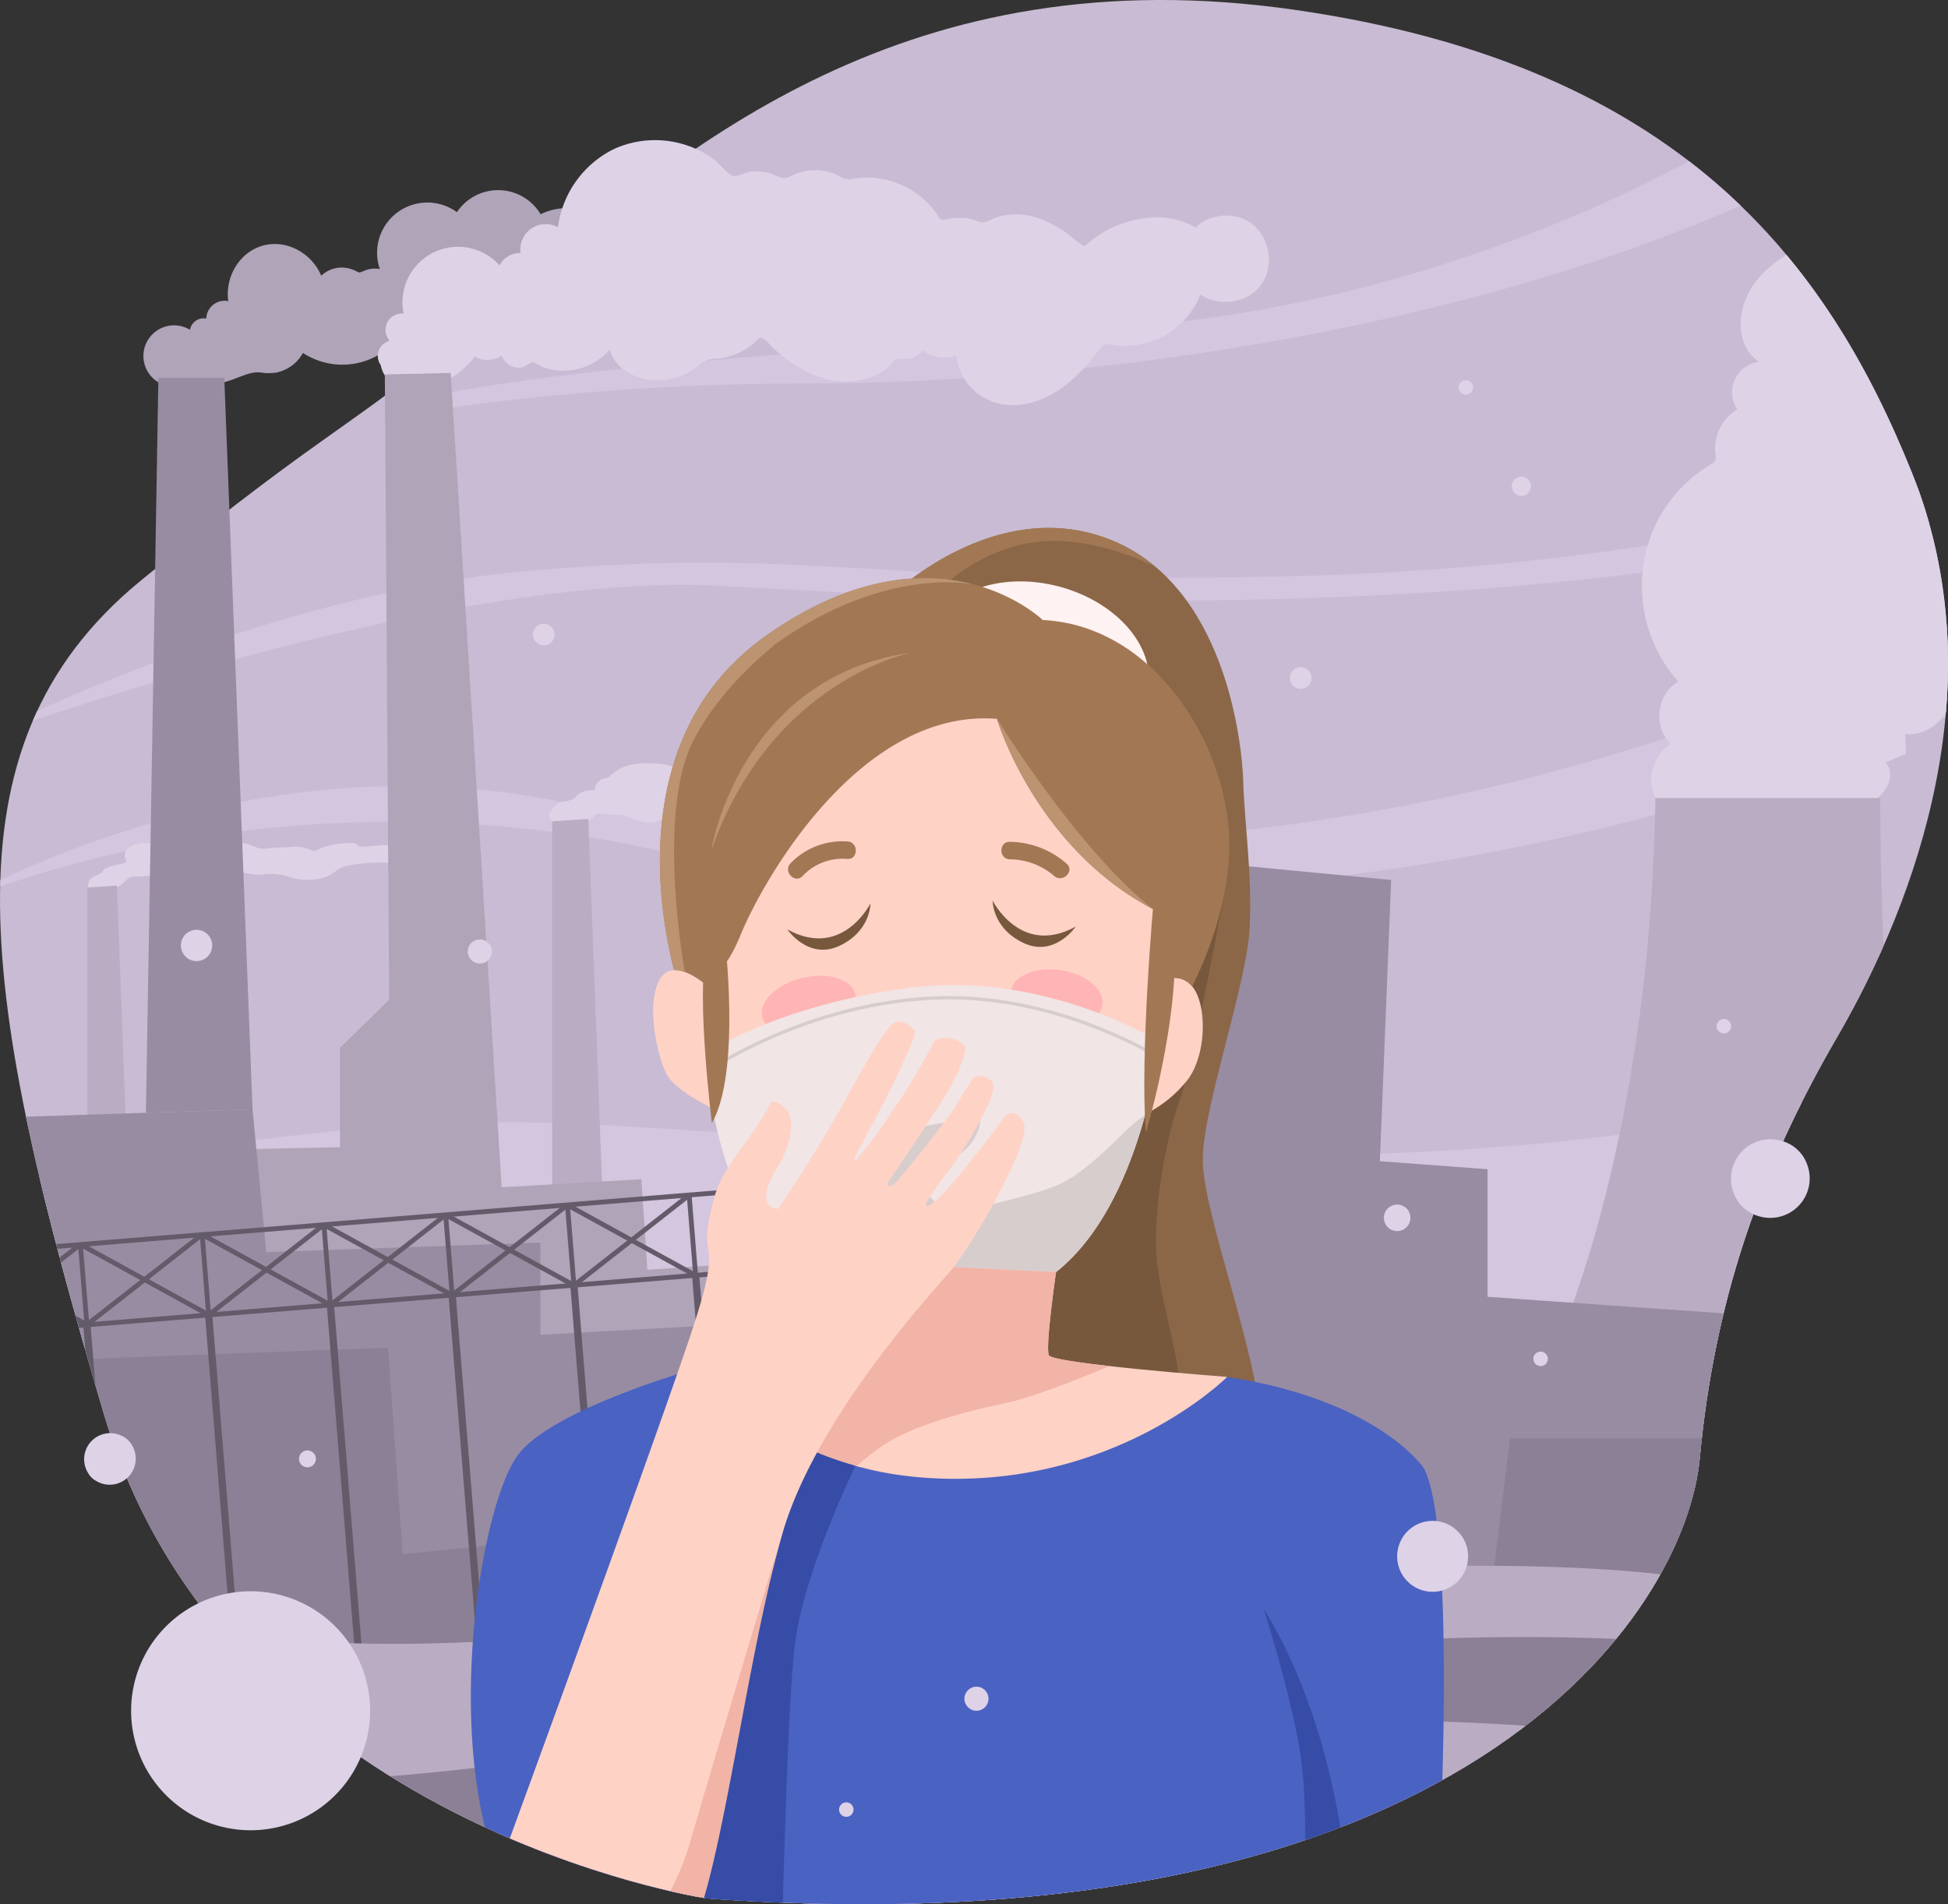 <svg xmlns="http://www.w3.org/2000/svg" xmlns:xlink="http://www.w3.org/1999/xlink" width="400" height="391.085" viewBox="0 0 400 391.085">
  <rect x="0" y="0" width="400" height="391.085" fill="#333333" stroke="none"/>
  <defs>
    <clipPath id="clip-path">
      <path id="Trazado_684731" data-name="Trazado 684731" d="M184.863,418S86.206,403.151,61.1,318.37,26.939,181.726,68.523,147.509s49.01-26.791,83.663-56.494,74.194-72.276,153.433-60.89S415.055,82.1,432.382,125.174s.991,87.812-15.346,115.935-25.247,54.856-28.218,86.539S340.312,429.146,184.863,418Z" transform="translate(-39.797 -28.236)" fill="none"/>
    </clipPath>
  </defs>
  <g id="Grupo_946418" data-name="Grupo 946418" transform="translate(-39.797 -28.103)">
    <g id="Grupo_946416" data-name="Grupo 946416" transform="translate(39.797 28.103)">
      <path id="Trazado_684726" data-name="Trazado 684726" d="M184.863,417.995S86.206,403.146,61.1,318.365,26.939,181.721,68.523,147.5s42.714-30.136,77.367-59.839,80.49-68.932,159.729-57.545S415.055,82.1,432.382,125.168s.991,87.812-15.346,115.935-25.247,54.856-28.218,86.538S340.312,429.14,184.863,417.995Z" transform="translate(-39.797 -28.103)" fill="#c8bbd3"/>
      <g id="Grupo_946367" data-name="Grupo 946367" transform="translate(0 0.127)">
        <g id="Grupo_946366" data-name="Grupo 946366" clip-path="url(#clip-path)">
          <g id="Grupo_946365" data-name="Grupo 946365" transform="translate(-10.064 25.156)">
            <path id="Trazado_684727" data-name="Trazado 684727" d="M29.307,283.493s64.686-16.5,120.791-15.182,183.5,19.142,275.245-8.58c0,0-21.782,122.111-51.485,141.913s-148.513,67.987-248.183,21.782S29.307,283.493,29.307,283.493Z" transform="translate(-29.295 -63.032)" fill="#d4c6df"/>
            <path id="Trazado_684728" data-name="Trazado 684728" d="M95.427,120.491s44.224-12.541,112.21-12.541,151.155-14.521,207.92-44.224l-13.2-9.24S350.49,89.349,276.944,96.069,133.71,103.99,95.427,120.491Z" transform="translate(-32.049 -54.485)" fill="#d4c6df"/>
            <path id="Trazado_684729" data-name="Trazado 684729" d="M34.818,184.315s95.049-34.983,153.134-31.683S352.307,161.873,450,136.13l-7.261-7.261s-50.824,19.8-138.613,21.782-95.709-5.941-153.794-1.32S34.818,184.315,34.818,184.315Z" transform="translate(-29.525 -57.583)" fill="#d4c6df"/>
            <path id="Trazado_684730" data-name="Trazado 684730" d="M31.555,218.313s57.313-33.9,123.289-20.187,179.506,18.991,295.677-42.4l7.921,15.917S336.99,236.753,184.515,210.763C184.515,210.763,113.577,187.166,31.555,218.313Z" transform="translate(-29.389 -58.701)" fill="#d4c6df"/>
          </g>
        </g>
      </g>
      <g id="Grupo_946368" data-name="Grupo 946368" transform="translate(112.77 156.75)">
        <path id="Trazado_684732" data-name="Trazado 684732" d="M291.668,197.408c-2.629-.136-5.084-1.232-7.661-1.714-2.39-.447-4.784-.9-7.191-1.227-1.032-.139-2.035-.443-3.066-.544a21.265,21.265,0,0,0-3.692.315c-2.086.153-4.155.015-6.24-.03-2.285-1.692-6.146-1.014-8.725-1.008a50.413,50.413,0,0,1-5.781-.665,18.284,18.284,0,0,0-5.631.7,18.573,18.573,0,0,1-3.39.716,17.906,17.906,0,0,1-3.3-.5,31.556,31.556,0,0,0-4.244-.349,52.752,52.752,0,0,0-6.359.228c-1.968.195-4.015.9-5.96.973-1.837.07-3.388-1.07-5.178-1.291a23.8,23.8,0,0,0-6.089.247c-1.908.257-3.764.856-5.67,1.083-2.376.285-4.861-.511-7.282-.405a26.624,26.624,0,0,0-5.339.917c-.77.2-1.555.561-2.324.709-1.108.214-1.1-.161-1.76-.775a11.033,11.033,0,0,0-7.2-3.052c-3.686-.216-6.684-.086-9.487,2.4-.626.556.512.058-.765.536-.572.214-.753.051-1.3.418a2.541,2.541,0,0,0-1.227,2.132,4.7,4.7,0,0,0-3.473.9c-.31.227-.587.695-.869.874a9.132,9.132,0,0,1-2.382.621c-1.59.5-3.885,2.771-1.765,4.154a.463.463,0,0,0,.169.067.441.441,0,0,0,.413.248c1.97-.018,3.265.279,5.115-.3a9.546,9.546,0,0,0,1.61-.4c1.572-.841.633-1.691,3.194-1.294,1.386.216,3.214,0,4.49.435,1.8.614,3.1,1.5,5.141,1.31a7.1,7.1,0,0,0,2.2-.593,8.207,8.207,0,0,1,4.043-.882,10.85,10.85,0,0,0,5.607-.711,17.3,17.3,0,0,1,2.877-1.167,20.556,20.556,0,0,1,4.64-.363c2.47-.016,4.892.013,7.35-.185,2.114-.171,4.18-.152,6.291-.474,3.044-.464,6.409-1.311,9.414-.409a29.2,29.2,0,0,0,5.024.829c2.971.349,5.284-.266,8.195-.484a33.08,33.08,0,0,0,6.239-1.394,42.431,42.431,0,0,1,6.452-.993c2.136-.225,4.268.391,6.44.4a76.253,76.253,0,0,0,7.82.136,37.514,37.514,0,0,1,8.138.062c1.228.135,2.492-.109,3.7.038,1.174.144,2.117.864,3.283,1,2.565.3,5.208-.68,7.786-.506,1.274.086,2.424.659,3.687.737a31.27,31.27,0,0,0,4.023-.487A.5.5,0,0,0,291.668,197.408Z" transform="translate(-157.467 -191.664)" fill="#ded2e7"/>
        <path id="Trazado_684733" data-name="Trazado 684733" d="M158.1,309.043V204.093l7.426-.5,3.96,104.95Z" transform="translate(-157.493 -192.161)" fill="#baadc3"/>
      </g>
      <g id="Grupo_946369" data-name="Grupo 946369" transform="translate(17.925 172.64)">
        <path id="Trazado_684734" data-name="Trazado 684734" d="M135.537,209.745c-1.131-.5-2.433,0-3.612.038-2.321.084-4.606.478-6.938.4-1.874-.067-3.582-.941-5.463-1.024-.839-.036-1.729.159-2.57.19a9.934,9.934,0,0,1-2.6.087c-.186-.07-.451-.454-.7-.562a2.752,2.752,0,0,0-.96-.13,17.5,17.5,0,0,0-5.4.755c-.7.192-1.213.535-1.854.766-.844.306-.471.206-1.242-.2a8.172,8.172,0,0,0-4.137-.494c-1.73.053-3.492.137-5.209.346-1.385.169-2.764-1.028-4.273-1.145a22.883,22.883,0,0,0-3.1-.039c-.786.049-1.562.458-2.3.508-1,.068-1.238-.567-2.006-.84a6.939,6.939,0,0,0-2.559-.059,24.631,24.631,0,0,0-5.2,1.05c-1.3.347-1.679-.343-2.948-.547-1.829-.293-6.12-.173-6.294,2.383-.024.353.4,1.159.316,1.4-.063.183-1,.391-1.17.438a15.348,15.348,0,0,0-3.043.867c-.515.3-.338.391-.825.844-.908.846-2.161.6-2.63,1.967a2.16,2.16,0,0,0-.127.656.412.412,0,0,0,.285.692h.031a1.136,1.136,0,0,0,.4.187.376.376,0,0,0,.425-.155c1.889.095,4.153.291,5.594-.776.515-.381.838-.855,1.363-1.241.821-.6,1.763-.417,2.73-.509,2.886-.271,5.79-.22,8.669-.568,1.217-.148,2.416-.42,3.625-.582a39.93,39.93,0,0,1,4.12-.235c3.032-.1,5.633,1.277,8.686,1a11.666,11.666,0,0,1,5.459.523,9.838,9.838,0,0,0,3.433.553,11.493,11.493,0,0,0,3.878-.536c1.5-.533,2.6-1.835,4.12-2.245a32.88,32.88,0,0,1,8.808-.689,76.274,76.274,0,0,0,9.127-.678c1.5-.181,2.98-.688,4.455-1.015.6-.132,1.7-.151,1.822-.918A.416.416,0,0,0,135.537,209.745Z" transform="translate(-58.504 -208.245)" fill="#ded2e7"/>
        <path id="Trazado_684735" data-name="Trazado 684735" d="M58.5,304.233v-85.95l6.081-.405,3.243,85.95Z" transform="translate(-58.5 -208.646)" fill="#baadc3"/>
      </g>
      <path id="Trazado_684736" data-name="Trazado 684736" d="M211.506,85.19c-.544-4.5-5.988-6.736-9.89-7.129-2.774-.28-5,.381-7.615,1.157-1.727.513-2.328-.3-3.789-1.233a18.255,18.255,0,0,0-3.5-1.806c-3.581-1.327-8.137-.728-10.113,2.783a2.52,2.52,0,0,0-3-.022,6.284,6.284,0,0,0-4.505-2.35c-.794-.048-1.878.409-2.586.135-.681-.265-1.6-1.622-2.293-2.094a12.085,12.085,0,0,0-12.123-.831,10.171,10.171,0,0,0-17.192-.422,10.31,10.31,0,0,0-15.824,11.689,5.316,5.316,0,0,0-3.193.346c-1.358.552-.865.379-2.316-.218a6.191,6.191,0,0,0-6.532,1.229c-1.886-4.558-7.067-7.542-11.984-6.177-4.892,1.359-7.793,6.543-7.1,11.4a3.761,3.761,0,0,0-4.514,3.577,2.855,2.855,0,0,0-3.349,2.311A6.29,6.29,0,1,0,73.7,108.371a.421.421,0,0,0,.549-.044c3.778,3.014,9.919.925,14.061-.394,1.925-.613,4.106-1.828,6.133-1.648a10.919,10.919,0,0,0,3.352.035,8.1,8.1,0,0,0,5.491-4.032,14.792,14.792,0,0,0,16.917-.512c.139,1.87.531,3.9,2.044,5.105a3.852,3.852,0,0,0,4.512.346c.741-.544.835-1.21,1.217-1.992.965-1.979,2.241-2.239,3.52-3.64a2.988,2.988,0,0,0,.813-2.746,13.072,13.072,0,0,0,13.421-6.481,15.887,15.887,0,0,0,22.908,3.075,8.228,8.228,0,0,0,12.345,4.206,11.452,11.452,0,0,1,1.2-.983,4.08,4.08,0,0,1,2.082-.131,10.431,10.431,0,0,0,9.193-5.33c2.686,1.888,6.179,3.671,9.449,2.3a5.488,5.488,0,0,0,3.516-5.537C209.09,90.763,211.847,88.012,211.506,85.19Z" transform="translate(-41.079 -29.8)" fill="#b0a4b9"/>
      <path id="Trazado_684737" data-name="Trazado 684737" d="M298.025,74.11a9.652,9.652,0,0,0-7.637.664,6.985,6.985,0,0,0-1.683,1.353,15.448,15.448,0,0,0-7.5-2.145,22.277,22.277,0,0,0-15.3,5.935c-.018-.007-.041-.009-.059-.016-1.435-.618-2.8-2.158-4.117-3.021a23.731,23.731,0,0,0-5.243-2.67,13.322,13.322,0,0,0-9.458.051,4.786,4.786,0,0,1-2.249.775,18.717,18.717,0,0,1-2.319-.726,14.206,14.206,0,0,0-4.972.053c-1.117.166-1.111.268-1.779-.771a15.988,15.988,0,0,0-1.052-1.452,16.8,16.8,0,0,0-3.258-3.031,17.791,17.791,0,0,0-8.279-3.186,16.185,16.185,0,0,0-4.452.094,3.448,3.448,0,0,1-2.451-.118c-.688-.313-1.32-.725-2.043-.978a11,11,0,0,0-8.714.641c-1.755.937-2.506-.155-4.267-.639a10.231,10.231,0,0,0-4.14-.251c-1.228.173-2.833,1.265-3.821.612-1.326-.878-2.356-2.425-3.71-3.377a20.465,20.465,0,0,0-20.171-2,20.87,20.87,0,0,0-11.612,16.126,5.2,5.2,0,0,0-7.674,5.284,4.735,4.735,0,0,0-4.325,2.534,11.416,11.416,0,0,0-19.7,9.893,3.379,3.379,0,0,0-2.851,5.613,3.2,3.2,0,0,0-1.832,4.981.52.52,0,0,0,0,.055c.848,4.015,4.915,5.529,8.652,4.894a17.79,17.79,0,0,0,10.636-6.706,5.239,5.239,0,0,0,5.568-.221,3.7,3.7,0,0,0,4.152,2.459c.823-.152,1.54-1.03,2.287-1.06.371-.014,1.406.752,1.794.907a11.429,11.429,0,0,0,1.8.544,12.539,12.539,0,0,0,12.114-4.058c1.692,5.641,8.794,7.434,13.986,5.637a14.387,14.387,0,0,0,4.248-2.336,4.632,4.632,0,0,1,2.766-1.368c.759-.1,1.514-.089,2.272-.231a13.7,13.7,0,0,0,6.6-3.245c.8-.72.744-1.1,1.635-.7.707.311,1.49,1.438,2.078,1.962.812.725,1.648,1.421,2.516,2.078a26.909,26.909,0,0,0,4.915,3.012,17.253,17.253,0,0,0,9.492,1.6,14.143,14.143,0,0,0,4.614-1.392,11.829,11.829,0,0,0,1.784-1.12c.593-.45,1.276-1.538,1.9-1.837.869-.417,2.144.035,3.175-.3a4.749,4.749,0,0,0,2.276-1.65,7.1,7.1,0,0,0,6.907,1.122,11.452,11.452,0,0,0,10.26,10.1c6.446.641,12.1-3.218,16.194-7.814.941-1.056,1.827-2.161,2.688-3.282,1.352-1.76,1.557-1.406,3.554-1.138a16.05,16.05,0,0,0,7.709-.919,16.433,16.433,0,0,0,9.7-9.48c4.254,2.789,10.7,1.686,13.134-3.048C305.111,82.209,302.989,75.876,298.025,74.11Z" transform="translate(-43.168 -29.353)" fill="#ded2e7"/>
      <path id="Trazado_684738" data-name="Trazado 684738" d="M174.656,292.216l-1.238-18.589-28.684,1.639L134.27,108.021l-13.527.323.886,128.405h0l-10.091,9.883v20.413l-23.515.481-1.98,76.26,108.206-6.177V290.888Z" transform="translate(-41.722 -31.431)" fill="#b0a4b9"/>
      <g id="Grupo_946372" data-name="Grupo 946372" transform="translate(0 0.127)">
        <g id="Grupo_946371" data-name="Grupo 946371" clip-path="url(#clip-path)">
          <g id="Grupo_946370" data-name="Grupo 946370" transform="translate(316.351 48.448)">
            <path id="Trazado_684739" data-name="Trazado 684739" d="M474.892,138.765a21.188,21.188,0,0,0-14.8-16.679c6.734-12.059,4.032-28.787-6.876-37.388-10.946-8.632-29.177-8.039-38.222,3.316-3.831,4.808-4.661,12.893.609,16.513a6.317,6.317,0,0,0-4.43,9.76,9.383,9.383,0,0,0-3.99,4.9,9.735,9.735,0,0,0-.576,3.389c.024,1.613.682,2.115-.866,3.02a29.061,29.061,0,0,0-11.357,12.392,29.606,29.606,0,0,0,4.7,32.228c-4.5,2.456-5.214,9.293-1.571,12.816a8.6,8.6,0,0,0-1.952,12.807.412.412,0,0,0,.205.207l.032.014a.38.38,0,0,0,.079.035c9.43,4.421,19.96,6.466,30.22,4.2,4.8-1.059,10.151-3.047,13.995-6.26,2.16-1.806,3.492-5.005,1.526-7.235l3.86-1.625a.509.509,0,0,0,.356-.477l-.2-3.708a8.7,8.7,0,0,0,9.282-7.319,9.468,9.468,0,0,0,12.256-2.1,10.035,10.035,0,0,0-.585-12.445A21.628,21.628,0,0,0,474.892,138.765Z" transform="translate(-370.797 -78.788)" fill="#ded2e7"/>
            <path id="Trazado_684740" data-name="Trazado 684740" d="M369.894,318.961s22.279-41.953,23.57-119.84h46.172s-.619,93.271,16.02,119.84Z" transform="translate(-369.894 -83.8)" fill="#baadc3"/>
          </g>
        </g>
      </g>
      <g id="Grupo_946374" data-name="Grupo 946374" transform="translate(0 0.127)">
        <g id="Grupo_946373" data-name="Grupo 946373" clip-path="url(#clip-path)">
          <path id="Trazado_684742" data-name="Trazado 684742" d="M344.964,302.049v-26.2l-22.112-1.65,2.31-57.755L267.293,210.9l-6.556,92.916-110.273,6.031V290.9l-56.281,1.978-2.819-29.344-21.895.715-31.79,1.038-4.837,117.9,221.693,8.5H406.35l6.6-84.869Z" transform="translate(-39.507 -35.842)" fill="#988ca2"/>
        </g>
      </g>
      <path id="Trazado_684744" data-name="Trazado 684744" d="M87.152,109.1H73.62L71.06,260.01l21.895-.715Z" transform="translate(-41.098 -31.476)" fill="#988ca2"/>
      <g id="Grupo_946376" data-name="Grupo 946376" transform="translate(0 0.127)">
        <g id="Grupo_946375" data-name="Grupo 946375" clip-path="url(#clip-path)">
          <path id="Trazado_684745" data-name="Trazado 684745" d="M350.283,335.549l-3.3,26.6-157.639,6.64-1.106-16.3-65.346,6.86L119.883,316.9l-70.257,2.64,2.31,101.181,140.8-2.023s199.508-3.408,201.632-6.069,5.073-77.078,5.073-77.078Z" transform="translate(-40.206 -40.257)" fill="#8b8095"/>
        </g>
      </g>
      <g id="Grupo_946407" data-name="Grupo 946407" transform="translate(0 0.127)">
        <g id="Grupo_946406" data-name="Grupo 946406" clip-path="url(#clip-path)">
          <g id="Grupo_946405" data-name="Grupo 946405" transform="translate(-14.121 243.147)">
            <g id="Grupo_946377" data-name="Grupo 946377">
              <rect id="Rectángulo_337541" data-name="Rectángulo 337541" width="176.54" height="0.99" transform="translate(0 14.328) rotate(-4.655)" fill="#635b6a"/>
            </g>
            <g id="Grupo_946378" data-name="Grupo 946378" transform="translate(1.334 16.489)">
              <rect id="Rectángulo_337542" data-name="Rectángulo 337542" width="176.54" height="0.99" transform="translate(0 14.328) rotate(-4.655)" fill="#635b6a"/>
            </g>
            <g id="Grupo_946379" data-name="Grupo 946379" transform="translate(5.135 14.284)">
              <rect id="Rectángulo_337543" data-name="Rectángulo 337543" width="0.99" height="16.543" transform="translate(0 0.08) rotate(-4.626)" fill="#635b6a"/>
            </g>
            <g id="Grupo_946380" data-name="Grupo 946380" transform="translate(30.136 12.261)">
              <rect id="Rectángulo_337544" data-name="Rectángulo 337544" width="0.99" height="16.543" transform="translate(0 0.08) rotate(-4.626)" fill="#635b6a"/>
            </g>
            <g id="Grupo_946381" data-name="Grupo 946381" transform="translate(55.137 10.239)">
              <rect id="Rectángulo_337545" data-name="Rectángulo 337545" width="0.99" height="16.542" transform="translate(0 0.08) rotate(-4.627)" fill="#635b6a"/>
            </g>
            <g id="Grupo_946382" data-name="Grupo 946382" transform="translate(80.137 8.216)">
              <rect id="Rectángulo_337546" data-name="Rectángulo 337546" width="0.99" height="16.542" transform="translate(0 0.08) rotate(-4.627)" fill="#635b6a"/>
            </g>
            <g id="Grupo_946383" data-name="Grupo 946383" transform="translate(105.138 6.192)">
              <rect id="Rectángulo_337547" data-name="Rectángulo 337547" width="0.99" height="16.543" transform="matrix(0.997, -0.081, 0.081, 0.997, 0, 0.08)" fill="#635b6a"/>
            </g>
            <g id="Grupo_946384" data-name="Grupo 946384" transform="translate(130.138 4.169)">
              <rect id="Rectángulo_337548" data-name="Rectángulo 337548" width="0.99" height="16.543" transform="matrix(0.997, -0.081, 0.081, 0.997, 0, 0.08)" fill="#635b6a"/>
            </g>
            <g id="Grupo_946385" data-name="Grupo 946385" transform="translate(155.139 2.147)">
              <rect id="Rectángulo_337549" data-name="Rectángulo 337549" width="0.99" height="16.542" transform="translate(0 0.08) rotate(-4.625)" fill="#635b6a"/>
            </g>
            <g id="Grupo_946386" data-name="Grupo 946386" transform="translate(5.391 13.89)">
              <rect id="Rectángulo_337550" data-name="Rectángulo 337550" width="0.991" height="30.047" transform="translate(0 0.868) rotate(-61.218)" fill="#635b6a"/>
            </g>
            <g id="Grupo_946387" data-name="Grupo 946387" transform="translate(6.662 11.907)">
              <rect id="Rectángulo_337551" data-name="Rectángulo 337551" width="30.046" height="0.99" transform="translate(0 18.521) rotate(-38.055)" fill="#635b6a"/>
            </g>
            <g id="Grupo_946388" data-name="Grupo 946388" transform="translate(30.391 11.867)">
              <rect id="Rectángulo_337552" data-name="Rectángulo 337552" width="0.991" height="30.047" transform="translate(0 0.868) rotate(-61.22)" fill="#635b6a"/>
            </g>
            <g id="Grupo_946389" data-name="Grupo 946389" transform="translate(31.663 9.884)">
              <rect id="Rectángulo_337553" data-name="Rectángulo 337553" width="30.047" height="0.99" transform="matrix(0.787, -0.616, 0.616, 0.787, 0, 18.523)" fill="#635b6a"/>
            </g>
            <g id="Grupo_946390" data-name="Grupo 946390" transform="translate(55.392 9.844)">
              <rect id="Rectángulo_337554" data-name="Rectángulo 337554" width="0.991" height="30.047" transform="matrix(0.481, -0.876, 0.876, 0.481, 0, 0.868)" fill="#635b6a"/>
            </g>
            <g id="Grupo_946391" data-name="Grupo 946391" transform="translate(56.663 7.861)">
              <rect id="Rectángulo_337555" data-name="Rectángulo 337555" width="30.046" height="0.99" transform="translate(0 18.521) rotate(-38.055)" fill="#635b6a"/>
            </g>
            <g id="Grupo_946392" data-name="Grupo 946392" transform="translate(80.392 7.822)">
              <rect id="Rectángulo_337556" data-name="Rectángulo 337556" width="0.991" height="30.046" transform="translate(0 0.868) rotate(-61.22)" fill="#635b6a"/>
            </g>
            <g id="Grupo_946393" data-name="Grupo 946393" transform="translate(81.664 5.838)">
              <rect id="Rectángulo_337557" data-name="Rectángulo 337557" width="30.046" height="0.99" transform="translate(0 18.521) rotate(-38.055)" fill="#635b6a"/>
            </g>
            <g id="Grupo_946394" data-name="Grupo 946394" transform="translate(105.393 5.798)">
              <rect id="Rectángulo_337558" data-name="Rectángulo 337558" width="0.991" height="30.047" transform="translate(0 0.868) rotate(-61.219)" fill="#635b6a"/>
            </g>
            <g id="Grupo_946395" data-name="Grupo 946395" transform="translate(106.664 3.815)">
              <rect id="Rectángulo_337559" data-name="Rectángulo 337559" width="30.047" height="0.99" transform="translate(0 18.521) rotate(-38.055)" fill="#635b6a"/>
            </g>
            <g id="Grupo_946396" data-name="Grupo 946396" transform="translate(130.394 3.775)">
              <rect id="Rectángulo_337560" data-name="Rectángulo 337560" width="0.99" height="30.046" transform="translate(0 0.868) rotate(-61.22)" fill="#635b6a"/>
            </g>
            <g id="Grupo_946397" data-name="Grupo 946397" transform="translate(131.666 1.791)">
              <rect id="Rectángulo_337561" data-name="Rectángulo 337561" width="30.047" height="0.99" transform="translate(0 18.524) rotate(-38.063)" fill="#635b6a"/>
            </g>
            <g id="Grupo_946398" data-name="Grupo 946398" transform="translate(6.223 30.753)">
              <rect id="Rectángulo_337562" data-name="Rectángulo 337562" width="1.485" height="110.849" transform="matrix(0.997, -0.081, 0.081, 0.997, 0, 0.12)" fill="#635b6a"/>
            </g>
            <g id="Grupo_946399" data-name="Grupo 946399" transform="translate(31.223 28.731)">
              <rect id="Rectángulo_337563" data-name="Rectángulo 337563" width="1.485" height="110.849" transform="translate(0 0.12) rotate(-4.626)" fill="#635b6a"/>
            </g>
            <g id="Grupo_946400" data-name="Grupo 946400" transform="translate(56.224 26.707)">
              <rect id="Rectángulo_337564" data-name="Rectángulo 337564" width="1.485" height="110.849" transform="translate(0 0.12) rotate(-4.626)" fill="#635b6a"/>
            </g>
            <g id="Grupo_946401" data-name="Grupo 946401" transform="translate(81.225 24.684)">
              <rect id="Rectángulo_337565" data-name="Rectángulo 337565" width="1.485" height="110.849" transform="translate(0 0.12) rotate(-4.626)" fill="#635b6a"/>
            </g>
            <g id="Grupo_946402" data-name="Grupo 946402" transform="translate(106.225 22.661)">
              <rect id="Rectángulo_337566" data-name="Rectángulo 337566" width="1.485" height="110.849" transform="translate(0 0.12) rotate(-4.626)" fill="#635b6a"/>
            </g>
            <g id="Grupo_946403" data-name="Grupo 946403" transform="translate(131.226 20.639)">
              <rect id="Rectángulo_337567" data-name="Rectángulo 337567" width="1.485" height="110.848" transform="translate(0 0.12) rotate(-4.626)" fill="#635b6a"/>
            </g>
            <g id="Grupo_946404" data-name="Grupo 946404" transform="translate(156.226 18.615)">
              <rect id="Rectángulo_337568" data-name="Rectángulo 337568" width="1.485" height="110.849" transform="translate(0 0.12) rotate(-4.626)" fill="#635b6a"/>
            </g>
          </g>
        </g>
      </g>
      <g id="Grupo_946410" data-name="Grupo 946410" transform="translate(0 0.127)">
        <g id="Grupo_946409" data-name="Grupo 946409" clip-path="url(#clip-path)">
          <g id="Grupo_946408" data-name="Grupo 946408" transform="translate(-9.496 321.452)">
            <path id="Trazado_684748" data-name="Trazado 684748" d="M41.873,364.223S74.051,386.5,158.456,377.59s215.631-23.363,249.77-5.246l-3.485,9.324s-55.453-9.885-144.063,4.156-158.41,29.884-206.678,18-9.158-40.17-9.158-40.17Z" transform="translate(-29.887 -363.656)" fill="#baadc3"/>
            <path id="Trazado_684749" data-name="Trazado 684749" d="M385.193,401.03s-54.389-8.365-107.392-1.6S131.478,424.046,92.165,424.046s-10.134,34.626-10.134,34.626,211.453-.5,235.277-4.455S385.193,401.03,385.193,401.03Z" transform="translate(-31.625 -365.036)" fill="#baadc3"/>
          </g>
        </g>
      </g>
      <g id="Grupo_946413" data-name="Grupo 946413" transform="translate(0 0.127)">
        <g id="Grupo_946412" data-name="Grupo 946412" clip-path="url(#clip-path)">
          <g id="Grupo_946411" data-name="Grupo 946411" transform="translate(96.679 108.295)">
            <path id="Trazado_684751" data-name="Trazado 684751" d="M230.421,155.457s21.338-21.122,45.1-11.882,27.28,41.648,27.507,49.9,1.815,18.361,1.32,29.747-9.364,36.2-9.632,47.417,12.6,43.233,11.943,57.59c0,0,9.76,52.716-32.249,68.355,0,0,9.147-26.3-2.735-49.389s-40.107-71.606-32.265-97.678S237.517,174.087,230.421,155.457Z" transform="translate(-144.414 -141.236)" fill="#8b6748"/>
            <path id="Trazado_684752" data-name="Trazado 684752" d="M283.578,175.692c-2.357,8.829-14.228,13.329-26.517,10.049s-20.339-13.1-17.984-21.925,14.229-13.328,26.517-10.048S285.934,166.862,283.578,175.692Z" transform="translate(-144.758 -141.714)" fill="#fff2f2"/>
            <path id="Trazado_684753" data-name="Trazado 684753" d="M299.755,221.032s-6.056,33.292-8.779,40.718-6.166,24.257-4.568,35.149,6.129,24.061,3.491,25.026-29.848,5.97-33.569-2.969-5.7-14.384-2.978-29.236,2.5-21.769,10.643-32.672,13.665-19.522,19.614-25.3S299.755,221.032,299.755,221.032Z" transform="translate(-145.317 -144.559)" fill="#77583d"/>
            <path id="Trazado_684754" data-name="Trazado 684754" d="M275.615,143.575c-19.284-7.5-36.971,5-42.952,9.976l6.583,1.73s10.411-11.705,25.593-11.375c7.692.167,14.914,2.749,20.171,5.256A33.389,33.389,0,0,0,275.615,143.575Z" transform="translate(-144.508 -141.236)" fill="#a27854"/>
            <path id="Trazado_684755" data-name="Trazado 684755" d="M285.6,240.165s4.62-4.455,8.415-1.485,3.961,14.026,0,19.637a25.362,25.362,0,0,1-10.561,8.086Z" transform="translate(-146.623 -145.252)" fill="#ffd2c6"/>
            <path id="Trazado_684756" data-name="Trazado 684756" d="M191.842,240.1s-7.426-7.261-10.561-2.475-.825,15.677,1.155,19.637,11.221,7.921,11.221,7.921Z" transform="translate(-142.304 -145.182)" fill="#ffd2c6"/>
            <path id="Trazado_684757" data-name="Trazado 684757" d="M203.29,285.96s-9.777-15.1-11.263-31.931-.371-29.931-.866-42.574,14.109-39.6,45.3-39.109,46.782,29.475,47.525,47.164c0,0-.495,14.717,0,18.43s-4.951,49.5-27.228,56.931S211.954,296.6,203.29,285.96Z" transform="translate(-142.779 -142.532)" fill="#ffd2c6"/>
            <ellipse id="Elipse_5439" data-name="Elipse 5439" cx="5.834" cy="9.513" rx="5.834" ry="9.513" transform="translate(109.992 100.938) rotate(-81.411)" fill="#ffb5b5"/>
            <path id="Trazado_684758" data-name="Trazado 684758" d="M222.221,240.993c.766,3.129-2.893,6.714-8.175,8.008s-10.183-.2-10.949-3.326,2.893-6.715,8.175-8.008S221.454,237.863,222.221,240.993Z" transform="translate(-143.272 -145.233)" fill="#ffb5b5"/>
            <path id="Trazado_684759" data-name="Trazado 684759" d="M190.9,253.348s14.852-10.149,42.327-13.614,50.989,11.139,50.989,11.139-3.465,33.168-21.287,47.277-44.8,5.941-55.692-2.227S191.4,263.992,190.9,253.348Z" transform="translate(-142.769 -145.316)" fill="#f1e5e5"/>
            <path id="Trazado_684760" data-name="Trazado 684760" d="M191.248,257.425c4.582-3,22.87-13.975,46.35-15.1,20.9-1,38.912,7.859,46.158,12.03.041-.26.08-.5.115-.731-7.469-4.264-25.468-12.986-46.306-11.991-23.158,1.111-41.307,11.737-46.4,15.023C191.189,256.906,191.219,257.167,191.248,257.425Z" transform="translate(-142.78 -145.414)" fill="#d8cdcd"/>
            <path id="Trazado_684761" data-name="Trazado 684761" d="M280.1,268.72c-2.195,1.8-9.109,9.467-14.742,12.273s-23.079,6.27-23.079,6.27-10.4-6.1-1.815-9.9,8.041-9.736,8.041-9.736-16.787,1.65-21.727,5.082-4.631,5.974-6.611,13.9c-1.663,6.651-3.77,9.941-.794,16.336,13.007,5.021,31.394,6.894,44.688-3.63,9.918-7.852,15.386-21.6,18.289-32.257C281.516,267.629,280.715,268.214,280.1,268.72Z" transform="translate(-143.892 -146.476)" fill="#d8cdcd"/>
            <path id="Trazado_684762" data-name="Trazado 684762" d="M262.89,300.622s-2.227,15.346-1.484,17.079,36.633,4.455,36.633,4.455-5.941,18.861-21.287,22.549-40.584,10.684-57.92,4.661-28.961-29.191-28.961-29.191l32.426-5.395-1.485-16.2Z" transform="translate(-142.726 -147.789)" fill="#ffd2c6"/>
            <path id="Trazado_684763" data-name="Trazado 684763" d="M252.247,327.613c5.582-1.169,14.431-4.637,21.586-7.674-6.647-.748-12.141-1.561-12.427-2.228-.743-1.733,1.484-17.079,1.484-17.079l-37.137-1.8c-1.6.1-3.241.179-4.9.244l1.441,15.714-32.426,5.395s8.345,16.625,21.436,25.369c3.6-.459,6.039-.84,6.039-.84s6.188-6.212,11.139-9.182S241.6,329.841,252.247,327.613Z" transform="translate(-142.726 -147.8)" fill="#f1b4a7"/>
            <path id="Trazado_684764" data-name="Trazado 684764" d="M187.822,321.115s-30.693,8.457-37.623,18.215-13.614,48.984-6.436,77.018,105.693,23.942,133.416,18.067S339.8,415.983,339.8,415.983s2.971-62.443-3.465-74.212c0,0-9.405-13.972-40.346-18.675,0,0-23.535,23.578-62.376,20.68C202.426,341.449,187.822,321.115,187.822,321.115Z" transform="translate(-140.677 -148.727)" fill="#4a62c2"/>
            <path id="Trazado_684765" data-name="Trazado 684765" d="M187.206,341.831c-4.208,7.215-17.08,33.873-22.772,47.708-3.125,7.594-6.473,24.948-8.858,39.063,11.457,5.98,30.057,8.92,49.632,9.978.362-15.727,1.26-48.778,2.625-60.049,1.815-14.994,12.251-36.379,12.251-36.379-.015-.166-.048-.329-.075-.494a65.671,65.671,0,0,1-22.591-11.37C194.011,333.352,189.582,337.756,187.206,341.831Z" transform="translate(-141.298 -149.109)" fill="#364ca6"/>
            <path id="Trazado_684766" data-name="Trazado 684766" d="M327.256,424.729c-1.23-10.735-5.074-32.972-16.769-52.008,0,0,7.178,22,8.169,34.783a174.032,174.032,0,0,1,.283,19.828C321.853,426.442,324.639,425.567,327.256,424.729Z" transform="translate(-147.749 -150.877)" fill="#364ca6"/>
            <path id="Trazado_684767" data-name="Trazado 684767" d="M241.821,251.555c-3.219-2.308-5.682-.571-5.682-.571-.082.152-.175.317-.269.484h0a118.1,118.1,0,0,1-8.36,13.888,99.442,99.442,0,0,1-7.148,9.758l-.018.028.015-.025c-.44.464-.666.6-.736.5-.229-.317,2.916-5.98,2.916-5.98,7.043-12.889,9.422-19.475,9.422-19.475h0c.159-.733.171-1.23-.006-1.414-1.392-1.456-2.844-2.192-4.141-1.446s-4.147,5.148-10.006,15.871-13.763,22.314-13.763,22.314-5.526.2-.072-8.68c3.068-5,3.348-10.184,1.727-11.756-2.815-2.728-3.35-1.133-3.35-1.133-3.349,6.939-9.543,12.612-11.258,18.679-4.456,15.762,2.368,6.208-4.563,27.33S146.6,421.148,146.6,421.148c.536,7.426,34.612,24.133,40.3,8.416s11.263-54.332,18.07-77.6,29.972-48.543,34.369-53.613,16.878-26.731,15.114-30.432-3.94-1.3-3.94-1.3-8.225,11.261-12.682,15.78a14.548,14.548,0,0,1-2.773,2.4l-.071.082.058-.077c-1.071.573-.564-.743-.564-.743l2.875-4.234a81.085,81.085,0,0,0,10.075-16.341c.887-2.347,1.025-3.747.447-4.236-2.37-2-3.9-.51-3.9-.51-.745,1.255-1.566,2.538-2.431,3.82h0c-2.08,4.073-10.814,14.55-12.817,16.921s-2.347.83-2.347.83,6.05-8.758,10.984-16.49,5.074-11.17,5.074-11.17h0A1.645,1.645,0,0,0,241.821,251.555Z" transform="translate(-140.924 -145.641)" fill="#ffd2c6"/>
            <path id="Trazado_684768" data-name="Trazado 684768" d="M283.387,234.092l.059.995c1.692-.939,4.134-1.676,6.31.026a4.711,4.711,0,0,1,.726.729c2.981-5.925,9.3-20.6,7.194-35.135-2.723-18.812-17.079-39.109-37.871-40.1,0,0-21.941-21.3-56.683,3.126C175.016,183.5,180.666,219.142,184.1,232.5c2.088-.1,4.507,1.422,6.094,2.64h0c2.133-.955,4.944-3.447,7.489-9.681,4.951-12.128,25-46.781,52.723-44.554,0,0,7.981,27.122,33.2,39.675Z" transform="translate(-142.365 -141.685)" fill="#a27854"/>
            <path id="Trazado_684769" data-name="Trazado 684769" d="M203.123,163.734c-28.039,19.713-22.485,55.228-19.054,68.663q.335.068.633.13a6.458,6.458,0,0,1,1.584.366c-1.39-8.388-4.963-34.484,1.82-47.616,3.848-7.448,10.091-14.223,16.749-19.686,22.838-16.369,40.829-12.283,40.829-12.283h0C235.827,150.7,221.211,151.016,203.123,163.734Z" transform="translate(-142.365 -141.685)" fill="#bc9472"/>
            <path id="Trazado_684770" data-name="Trazado 684770" d="M285.371,221.185c-15.568-12.35-31.963-39.024-31.963-39.024S261.137,208.376,285.371,221.185Z" transform="translate(-145.372 -142.941)" fill="#bc9472"/>
            <path id="Trazado_684771" data-name="Trazado 684771" d="M194.844,228.554s3.465,27.971-2.6,38.489c0,0-3.242-26.113-1.126-35.148S194.844,228.554,194.844,228.554Z" transform="translate(-142.748 -144.799)" fill="#a27854"/>
            <path id="Trazado_684772" data-name="Trazado 684772" d="M286.9,221.032s-2.846,31.311-1.609,47.772c0,0,8.932-29.579,4.961-46.906Z" transform="translate(-146.687 -144.559)" fill="#a27854"/>
            <path id="Trazado_684773" data-name="Trazado 684773" d="M187.092,420.29A57.518,57.518,0,0,1,175.275,441.7c6.188.589,11.542-.968,13.509-6.4,5.694-15.718,10.574-55.527,17.381-78.794C207.585,351.658,192.043,403.127,187.092,420.29Z" transform="translate(-142.118 -150.188)" fill="#f1b4a7"/>
            <path id="Trazado_684774" data-name="Trazado 684774" d="M192.2,208.55s5.693-35.644,41.089-40.594C233.285,167.956,204.571,173.4,192.2,208.55Z" transform="translate(-142.823 -142.349)" fill="#bc9472"/>
          </g>
        </g>
      </g>
      <path id="Trazado_684776" data-name="Trazado 684776" d="M341.76,288.971a2.723,2.723,0,1,1-2.723-2.724A2.723,2.723,0,0,1,341.76,288.971Z" transform="translate(-52.145 -38.853)" fill="#ded2e7"/>
      <path id="Trazado_684777" data-name="Trazado 684777" d="M371.312,319.242a1.485,1.485,0,1,1-1.484-1.484A1.485,1.485,0,0,1,371.312,319.242Z" transform="translate(-53.479 -40.165)" fill="#ded2e7"/>
      <path id="Trazado_684778" data-name="Trazado 684778" d="M222.543,415.839a1.485,1.485,0,1,1-1.484-1.485A1.484,1.484,0,0,1,222.543,415.839Z" transform="translate(-47.283 -44.188)" fill="#ded2e7"/>
      <circle id="Elipse_5440" data-name="Elipse 5440" cx="2.475" cy="2.475" r="2.475" transform="translate(198.032 346.404)" fill="#ded2e7"/>
      <path id="Trazado_684779" data-name="Trazado 684779" d="M107.329,340.669a1.733,1.733,0,1,1-1.733-1.733A1.732,1.732,0,0,1,107.329,340.669Z" transform="translate(-42.465 -41.047)" fill="#ded2e7"/>
      <circle id="Elipse_5441" data-name="Elipse 5441" cx="3.218" cy="3.218" r="3.218" transform="translate(37.142 190.959)" fill="#ded2e7"/>
      <circle id="Elipse_5442" data-name="Elipse 5442" cx="2.475" cy="2.475" r="2.475" transform="translate(96.053 192.939)" fill="#ded2e7"/>
      <circle id="Elipse_5443" data-name="Elipse 5443" cx="2.228" cy="2.228" r="2.228" transform="translate(109.419 128.088)" fill="#ded2e7"/>
      <circle id="Elipse_5444" data-name="Elipse 5444" cx="1.485" cy="1.485" r="1.485" transform="translate(352.487 209.276)" fill="#ded2e7"/>
      <path id="Trazado_684780" data-name="Trazado 684780" d="M320.625,173.283a2.228,2.228,0,1,1-2.228-2.228A2.228,2.228,0,0,1,320.625,173.283Z" transform="translate(-51.306 -34.056)" fill="#ded2e7"/>
      <path id="Trazado_684781" data-name="Trazado 684781" d="M355.3,111.069a1.485,1.485,0,1,1-1.485-1.484A1.486,1.486,0,0,1,355.3,111.069Z" transform="translate(-52.812 -31.496)" fill="#ded2e7"/>
      <circle id="Elipse_5445" data-name="Elipse 5445" cx="1.98" cy="1.98" r="1.98" transform="translate(310.408 97.89)" fill="#ded2e7"/>
      <path id="Trazado_684782" data-name="Trazado 684782" d="M208.479,227.036s4.338,6.4,10.754,3.363,6.323-8.692,6.323-8.692S219.8,233.284,208.479,227.036Z" transform="translate(-46.821 -36.165)" fill="#77583d"/>
      <path id="Trazado_684783" data-name="Trazado 684783" d="M269.556,226.433s-4.338,6.4-10.754,3.364-6.323-8.692-6.323-8.692S258.237,232.682,269.556,226.433Z" transform="translate(-48.654 -36.14)" fill="#77583d"/>
      <g id="Grupo_946414" data-name="Grupo 946414" transform="translate(205.624 172.89)">
        <path id="Trazado_684784" data-name="Trazado 684784" d="M256.092,212.1a14.11,14.11,0,0,1,9.108,3.424c1.745,1.5,4.3-1.029,2.542-2.542a18.043,18.043,0,0,0-11.65-4.476c-2.313-.039-2.314,3.555,0,3.594Z" transform="translate(-254.356 -208.506)" fill="#a27854"/>
      </g>
      <g id="Grupo_946415" data-name="Grupo 946415" transform="translate(161.808 172.794)">
        <path id="Trazado_684785" data-name="Trazado 684785" d="M211.662,215.491a11.283,11.283,0,0,1,9.164-3.471c2.312.117,2.306-3.477,0-3.594a14.746,14.746,0,0,0-11.7,4.524c-1.552,1.709.982,4.258,2.541,2.541Z" transform="translate(-208.636 -208.405)" fill="#a27854"/>
      </g>
    </g>
    <g id="Grupo_946417" data-name="Grupo 946417" transform="translate(57.109 262.09)">
      <path id="Trazado_684786" data-name="Trazado 684786" d="M353.721,361.315a7.283,7.283,0,1,1-7.283-7.283A7.283,7.283,0,0,1,353.721,361.315Z" transform="translate(-69.576 -275.664)" fill="#ded2e7"/>
      <path id="Trazado_684787" data-name="Trazado 684787" d="M67.956,338.3a5.348,5.348,0,0,1-7.725,6.708,4.045,4.045,0,0,1-1.586-1.586,5.348,5.348,0,0,1,6.707-7.726A4.763,4.763,0,0,1,67.956,338.3Z" transform="translate(-57.862 -274.881)" fill="#ded2e7"/>
      <path id="Trazado_684788" data-name="Trazado 684788" d="M426.376,277.576a8.112,8.112,0,0,1-10.358,10.358,7.713,7.713,0,0,1-4.865-4.864,8.112,8.112,0,0,1,10.358-10.358A7.715,7.715,0,0,1,426.376,277.576Z" transform="translate(-72.555 -272.258)" fill="#ded2e7"/>
      <path id="Trazado_684789" data-name="Trazado 684789" d="M116.97,393.659a24.54,24.54,0,1,1-24.54-24.54A24.54,24.54,0,0,1,116.97,393.659Z" transform="translate(-58.279 -276.292)" fill="#ded2e7"/>
    </g>
  </g>
</svg>
